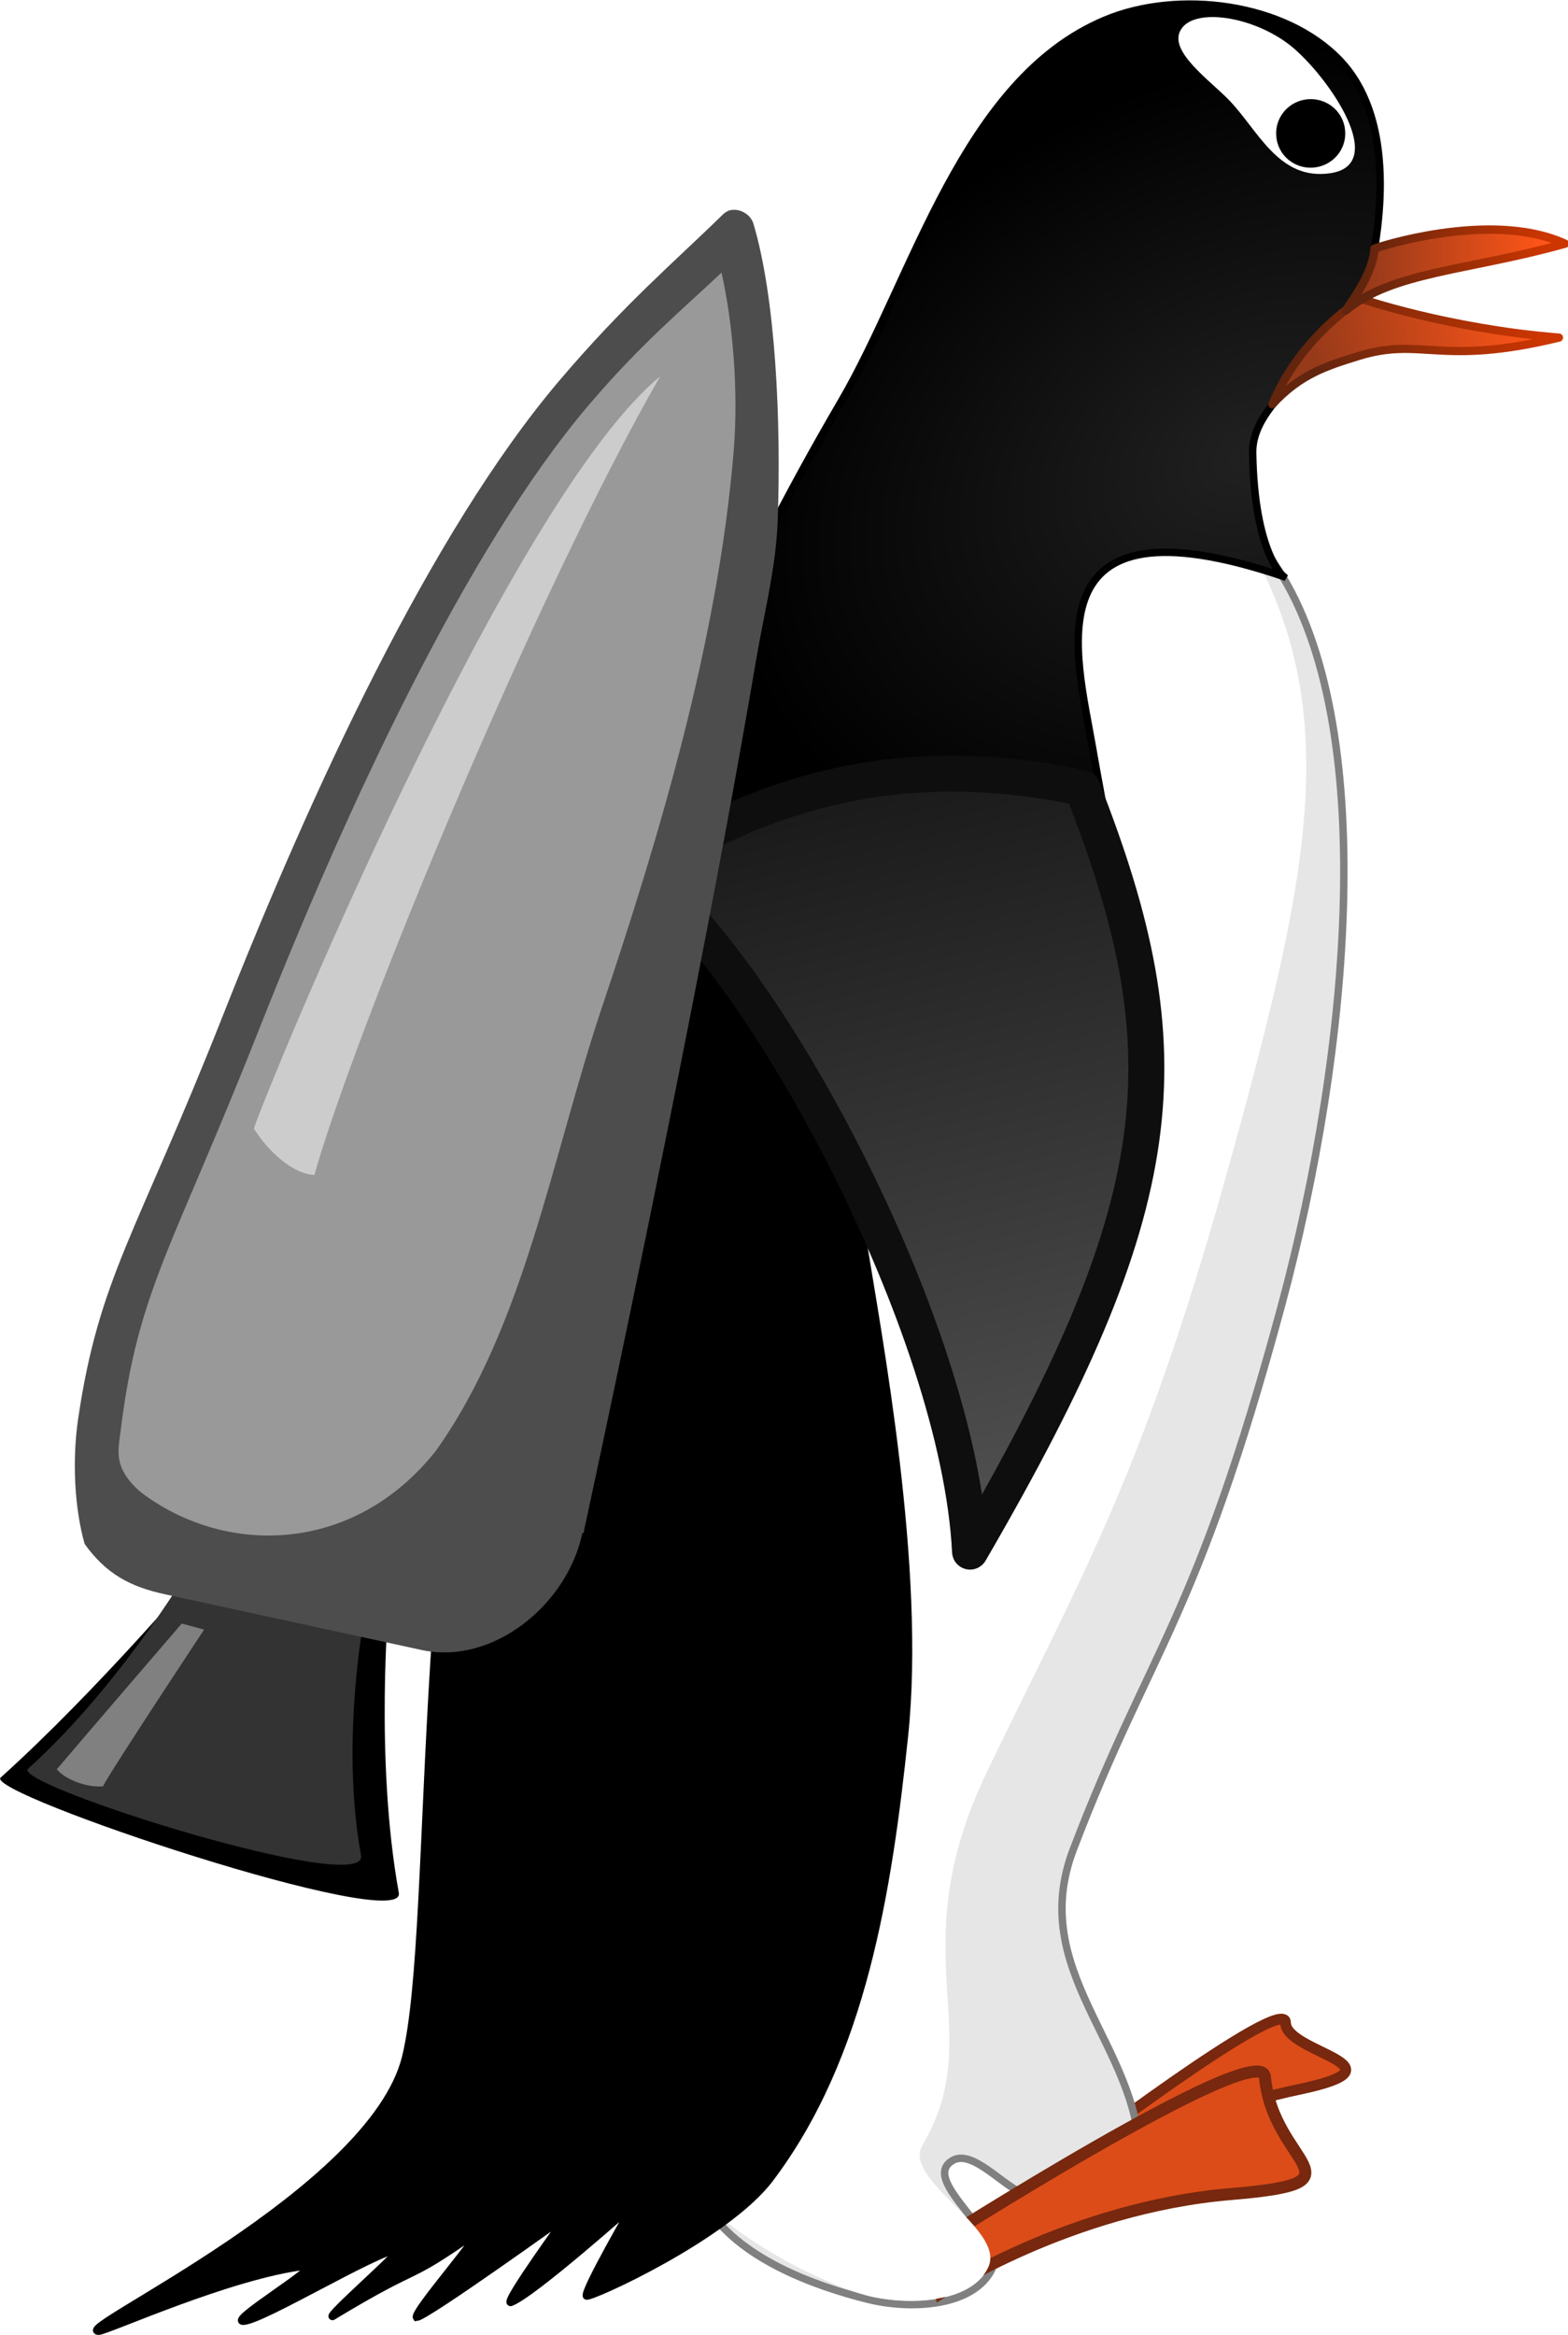 <?xml version="1.0" encoding="UTF-8" standalone="no"?>
<!-- Created with Inkscape (http://www.inkscape.org/) -->

<svg
   xmlns:dc="http://purl.org/dc/elements/1.1/"
   xmlns:cc="http://creativecommons.org/ns#"
   xmlns:rdf="http://www.w3.org/1999/02/22-rdf-syntax-ns#"
   xmlns:svg="http://www.w3.org/2000/svg"
   xmlns="http://www.w3.org/2000/svg"
   xmlns:xlink="http://www.w3.org/1999/xlink"
   xmlns:sodipodi="http://sodipodi.sourceforge.net/DTD/sodipodi-0.dtd"
   xmlns:inkscape="http://www.inkscape.org/namespaces/inkscape"
   width="43"
   height="64"
   id="svg2985"
   version="1.1"
   inkscape:version="0.48.4 r9939"
   sodipodi:docname="penguin_jump1.svg"
   inkscape:export-filename="/home/michael/Projects/Games/amazing-jetpack/assets/penguin.png"
   inkscape:export-xdpi="90"
   inkscape:export-ydpi="90">
  <defs
     id="defs2987">
    <linearGradient
       id="linearGradient3966">
      <stop
         style="stop-color:#191919;stop-opacity:1;"
         offset="0"
         id="stop3968" />
      <stop
         style="stop-color:#505050;stop-opacity:1;"
         offset="1"
         id="stop3970" />
    </linearGradient>
    <linearGradient
       id="linearGradient3956">
      <stop
         style="stop-color:#212121;stop-opacity:1;"
         offset="0"
         id="stop3958" />
      <stop
         style="stop-color:#000000;stop-opacity:1;"
         offset="1"
         id="stop3960" />
    </linearGradient>
    <linearGradient
       id="linearGradient3849">
      <stop
         id="stop3851"
         offset="0"
         style="stop-color:#301207;stop-opacity:1;" />
      <stop
         id="stop3853"
         offset="1"
         style="stop-color:#ad2e00;stop-opacity:1;" />
    </linearGradient>
    <linearGradient
       id="linearGradient3833">
      <stop
         style="stop-color:#461b0c;stop-opacity:1;"
         offset="0"
         id="stop3835" />
      <stop
         style="stop-color:#e73d00;stop-opacity:1;"
         offset="1"
         id="stop3837" />
    </linearGradient>
    <linearGradient
       id="linearGradient3825">
      <stop
         style="stop-color:#593b05;stop-opacity:1;"
         offset="0"
         id="stop3827" />
      <stop
         style="stop-color:#e6e6e6;stop-opacity:1;"
         offset="1"
         id="stop3829" />
    </linearGradient>
    <linearGradient
       inkscape:collect="always"
       xlink:href="#linearGradient3833-5"
       id="linearGradient3839-5"
       x1="-377.125"
       y1="502.186"
       x2="-344.375"
       y2="499.311"
       gradientUnits="userSpaceOnUse" />
    <linearGradient
       id="linearGradient3833-5">
      <stop
         style="stop-color:#973a1a;stop-opacity:1;"
         offset="0"
         id="stop3835-8" />
      <stop
         style="stop-color:#ff5518;stop-opacity:1;"
         offset="1"
         id="stop3837-1" />
    </linearGradient>
    <linearGradient
       inkscape:collect="always"
       xlink:href="#linearGradient3849-3"
       id="linearGradient3847-6"
       x1="-377.125"
       y1="502.186"
       x2="-344.375"
       y2="499.311"
       gradientUnits="userSpaceOnUse" />
    <linearGradient
       id="linearGradient3849-3">
      <stop
         id="stop3851-9"
         offset="0"
         style="stop-color:#63250e;stop-opacity:1;" />
      <stop
         id="stop3853-1"
         offset="1"
         style="stop-color:#cc3600;stop-opacity:1;" />
    </linearGradient>
    <linearGradient
       id="linearGradient3892">
      <stop
         style="stop-color:#461b0c;stop-opacity:1;"
         offset="0"
         id="stop3894" />
      <stop
         style="stop-color:#e73d00;stop-opacity:1;"
         offset="1"
         id="stop3896" />
    </linearGradient>
    <linearGradient
       id="linearGradient3899">
      <stop
         id="stop3901"
         offset="0"
         style="stop-color:#301207;stop-opacity:1;" />
      <stop
         id="stop3903"
         offset="1"
         style="stop-color:#ad2e00;stop-opacity:1;" />
    </linearGradient>
    <radialGradient
       inkscape:collect="always"
       xlink:href="#linearGradient3956"
       id="radialGradient3962"
       cx="33.469"
       cy="16.095"
       fx="33.469"
       fy="16.095"
       r="13.446"
       gradientTransform="matrix(-0.343,-0.693,1.006,-0.477,35.525,27.345)"
       gradientUnits="userSpaceOnUse" />
    <linearGradient
       inkscape:collect="always"
       xlink:href="#linearGradient3966"
       id="linearGradient3972"
       x1="23.201"
       y1="17.489"
       x2="26.732"
       y2="31.691"
       gradientUnits="userSpaceOnUse"
       gradientTransform="matrix(1.424,0,0,1.393,-4.892,-18.732)" />
    <linearGradient
       inkscape:collect="always"
       xlink:href="#linearGradient3833-5"
       id="linearGradient3150"
       gradientUnits="userSpaceOnUse"
       gradientTransform="matrix(0.231,0,0,0.226,130.864,-120.662)"
       x1="-374.89"
       y1="503.732"
       x2="-347.763"
       y2="506.743" />
    <linearGradient
       inkscape:collect="always"
       xlink:href="#linearGradient3849-3"
       id="linearGradient3152"
       gradientUnits="userSpaceOnUse"
       gradientTransform="matrix(0.231,0,0,0.226,130.864,-120.662)"
       x1="-374.89"
       y1="503.732"
       x2="-347.763"
       y2="506.743" />
    <linearGradient
       inkscape:collect="always"
       xlink:href="#linearGradient3833-5"
       id="linearGradient3154"
       gradientUnits="userSpaceOnUse"
       gradientTransform="matrix(0.242,0,0,0.225,134.774,-119.642)"
       x1="-365.893"
       y1="494.769"
       x2="-346.056"
       y2="500.267" />
    <linearGradient
       inkscape:collect="always"
       xlink:href="#linearGradient3849-3"
       id="linearGradient3156"
       gradientUnits="userSpaceOnUse"
       gradientTransform="matrix(0.242,0,0,0.225,134.774,-119.642)"
       x1="-365.893"
       y1="494.769"
       x2="-346.056"
       y2="500.267" />
  </defs>
  <sodipodi:namedview
     id="base"
     pagecolor="#ffffff"
     bordercolor="#666666"
     borderopacity="1.0"
     inkscape:pageopacity="0.0"
     inkscape:pageshadow="2"
     inkscape:zoom="11.313708"
     inkscape:cx="38.036515"
     inkscape:cy="21.769681"
     inkscape:current-layer="layer1"
     showgrid="true"
     inkscape:grid-bbox="true"
     inkscape:document-units="px"
     inkscape:window-width="1232"
     inkscape:window-height="686"
     inkscape:window-x="65"
     inkscape:window-y="98"
     inkscape:window-maximized="0"
     inkscape:snap-nodes="true"
     inkscape:showpageshadow="true"
     borderlayer="false"
     showguides="true"
     inkscape:guide-bbox="true"
     fit-margin-top="0"
     fit-margin-left="0"
     fit-margin-right="0"
     fit-margin-bottom="0" />
  <g
     id="layer1"
     inkscape:label="Layer 1"
     inkscape:groupmode="layer"
     transform="translate(-5.886,15.988)">
    <path
       style="fill:#dc4c19;fill-opacity:1;stroke:#77280e;stroke-width:0.295;stroke-miterlimit:4;stroke-opacity:1;stroke-dasharray:none"
       d="m 34.936,44.03 c 1.111,-0.534 3.234,-2.047 6.572,-2.748 3.091,-0.649 -0.371,-0.993 -0.368,-1.829 0.004,-0.836 -6.198,3.9 -6.198,3.9 0,0 -0.236,0.527 -0.006,0.676 z"
       id="path3974-4"
       inkscape:connector-curvature="0"
       sodipodi:nodetypes="csscc" />
    <path
       style="fill:#e6e6e6;stroke:#808080;stroke-width:0.204px;stroke-linecap:butt;stroke-linejoin:miter;stroke-opacity:1"
       d="m 40.936,-0.387 c 2.755,4.263 2.001,13.114 0.087,20.204 -2.337,8.657 -3.593,9.362 -5.703,14.887 -1.27,3.325 1.756,5.342 1.827,8.419 0.024,1.022 -2.113,1.375 -3.106,1.056 -0.615,-0.197 -1.475,-1.274 -2.031,-0.949 -0.964,0.564 1.596,2.102 1.037,3.055 -0.572,0.976 -2.251,1.028 -3.365,0.749 C 28.254,46.678 26.088,45.911 25.228,44.42 19.78,34.975 20.728,23.512 25.016,11.711 28.966,0.839 37.222,-6.133 40.936,-0.387 z"
       id="path2993-5"
       inkscape:connector-curvature="0"
       sodipodi:nodetypes="ssssssssass" />
    <path
       style="fill:#dc4c19;fill-opacity:1;stroke:#77280e;stroke-width:0.329;stroke-miterlimit:4;stroke-opacity:1;stroke-dasharray:none"
       d="m 31.688,46.853 c 0,0 3.534,-2.335 7.963,-2.704 3.8,-0.316 1.149,-0.774 0.923,-3.212 -0.104,-1.121 -9.141,4.64 -9.141,4.64 z"
       id="path3974"
       inkscape:connector-curvature="0"
       sodipodi:nodetypes="csscc" />
    <path
       style="fill:#ffffff;stroke:none"
       d="m 39.989,-1.32 c 2.765,4.669 1.851,9.126 -0.325,17.012 -2.386,8.644 -3.997,11.264 -6.691,16.838 -2.451,5.072 0.052,7.161 -1.792,10.282 -0.561,0.95 2.289,2.301 1.808,3.341 -0.475,1.027 -2.395,1.076 -3.491,0.733 -1.46,-0.457 -4.371,-1.931 -5.399,-3.898 -5.021,-9.611 -4.854,-20.724 -0.567,-32.525 3.95,-10.872 12.971,-17.669 16.457,-11.782 z"
       id="path2993-5-8"
       inkscape:connector-curvature="0"
       sodipodi:nodetypes="ssssssass" />
    <path
       style="fill:url(#radialGradient3962);fill-opacity:1;stroke:#000000;stroke-width:0.204px;stroke-linecap:butt;stroke-linejoin:miter;stroke-opacity:1"
       d="M 41.073,-0.192 C 34.093,-2.541 35.409,1.969 35.84,4.468 c 0.515,2.986 1.374,6.46 0.396,8.846 -0.487,1.19 -2.184,1.815 -2.222,1.285 0,0 0.704,-5.59 -2.981,-4.925 -1.867,0.337 -1.867,5.976 -1.522,8.127 0.463,2.882 1.661,9.203 1.177,13.792 -0.444,4.209 -1.138,8.776 -3.697,12.147 -1.2,1.581 -4.91,3.266 -5.021,3.204 -0.091,-0.124 1.29,-2.508 1.29,-2.508 0,0 -2.766,2.465 -3.368,2.685 -0.212,0.036 1.545,-2.382 1.545,-2.382 0,0 -3.853,2.767 -4.128,2.791 -0.1,-0.144 1.843,-2.342 1.619,-2.31 -2.048,1.434 -1.342,0.727 -3.922,2.285 -0.196,0.025 1.987,-1.866 1.795,-1.841 -0.637,0.082 -3.632,1.899 -4.215,1.97 -0.561,0.069 2.21,-1.572 1.706,-1.514 -2.087,0.239 -5.49,1.795 -5.703,1.789 -0.784,-0.019 7.513,-3.815 8.422,-7.507 0.91,-3.692 0.098,-16.697 3.189,-25.394 3.412,-9.603 5.799,-14.936 8.756,-19.991 1.989,-3.401 3.327,-8.814 7.234,-10.454 2.009,-0.843 4.942,-0.47 6.442,1.11 1.428,1.505 1.23,4.166 0.735,6.18 -0.441,1.794 -3.157,2.945 -3.129,4.574 0.047,2.748 0.836,3.379 0.836,3.379 z"
       id="path3006-1"
       inkscape:connector-curvature="0"
       sodipodi:nodetypes="csssssaaccccccccccssssaaasc"
       inkscape:transform-center-x="0.56204126"
       inkscape:transform-center-y="6.992803" />
    <g
       id="g3048"
       transform="matrix(0.978,-0.093,0.093,0.978,-1.126,3.438)">
      <path
         sodipodi:nodetypes="sasss"
         inkscape:connector-curvature="0"
         id="path3049"
         d="m 41.676,-15.006 c -0.298,0.547 0.672,1.395 1.16,1.987 0.749,0.91 1.175,2.415 2.655,2.336 1.637,-0.087 0.23,-2.614 -0.692,-3.569 -0.961,-0.994 -2.743,-1.451 -3.122,-0.754 z"
         style="fill:#ffffff;stroke:none" />
      <path
         transform="matrix(0.064,0,0,0.063,89.686,-41.899)"
         d="m -682.421,477.125 a 15.052,15.052 0 1 1 -30.103,0 15.052,15.052 0 1 1 30.103,0 z"
         sodipodi:ry="15.051702"
         sodipodi:rx="15.051702"
         sodipodi:cy="477.12543"
         sodipodi:cx="-697.47247"
         id="path3053"
         style="fill:#000000;fill-opacity:1;fill-rule:nonzero;stroke:none"
         sodipodi:type="arc" />
    </g>
    <g
       id="g3052"
       transform="matrix(0.942,-0.28,0.28,0.942,2.166,12.85)">
      <path
         sodipodi:nodetypes="ccacc"
         inkscape:connector-curvature="0"
         id="path3823-0"
         d="m 46.035,-8.233 c 0,0 2.059,1.475 4.972,2.604 -3.451,-0.173 -3.648,-1.126 -5.526,-1.101 -0.913,0.012 -1.683,0.017 -2.672,0.607 1.334,-1.641 3.226,-2.11 3.226,-2.11 z"
         style="fill:url(#linearGradient3150);fill-opacity:1;stroke:url(#linearGradient3152);stroke-width:0.228px;stroke-linecap:round;stroke-linejoin:round;stroke-opacity:1" />
      <path
         sodipodi:nodetypes="cccc"
         inkscape:connector-curvature="0"
         id="path3855-6"
         d="m 46.782,-9.475 c 0.665,-0.028 3.588,0.032 5.13,1.382 -2.783,-0.042 -4.853,-0.63 -6.396,0.045 0.395,-0.32 1.034,-0.816 1.265,-1.428 z"
         style="fill:url(#linearGradient3154);fill-opacity:1;stroke:url(#linearGradient3156);stroke-width:0.234;stroke-linecap:butt;stroke-linejoin:round;stroke-miterlimit:4;stroke-opacity:1;stroke-dasharray:none" />
    </g>
    <path
       style="fill:url(#linearGradient3972);fill-opacity:1;stroke:#0e0e0e;stroke-width:0.986;stroke-linejoin:round;stroke-miterlimit:4;stroke-opacity:1;stroke-dasharray:none"
       d="M 35.565,5.614 C 38.454,12.945 38.017,17.032 32.488,26.541 32.177,20.378 26.856,10.493 23.425,7.905 25.64,6.46 27.916,5.581 30.338,5.307 c 1.664,-0.188 3.398,-0.09 5.227,0.307 z"
       id="path3964"
       inkscape:connector-curvature="0"
       sodipodi:nodetypes="cccsc" />
    <g
       id="g3038"
       transform="matrix(0.978,-0.098,0.098,0.978,-2.555,1.811)">
      <g
         transform="matrix(1.35,0,0,1.35,-1.385,-15.384)"
         id="g4081">
        <path
           style="fill:#000000;stroke:none"
           d="m 9.607,31.318 c 0,0 -2.42,2.333 -4.561,3.901 -0.393,0.288 8.02,4.068 7.95,3.191 -0.224,-2.798 0.398,-6.029 0.398,-6.029 z"
           id="path4045-5"
           inkscape:connector-curvature="0"
           sodipodi:nodetypes="csscc" />
        <path
           style="fill:#333333;stroke:none"
           d="m 9.517,31.105 c 0,0 -1.75,2.422 -3.89,3.99 -0.393,0.288 6.74,3.347 6.669,2.469 -0.224,-2.798 0.805,-5.735 0.805,-5.735 z"
           id="path4045"
           inkscape:connector-curvature="0"
           sodipodi:nodetypes="csscc" />
        <path
           style="fill:#808080;stroke:none"
           d="m 9.087,32.427 0.447,0.171 c 0,0 -2.273,2.784 -2.401,3.012 -0.36,-0.003 -0.783,-0.237 -0.915,-0.446 0.73,-0.703 2.869,-2.737 2.869,-2.737 z"
           id="path4065"
           inkscape:connector-curvature="0"
           sodipodi:nodetypes="ccccc" />
      </g>
      <g
         transform="matrix(1.378,0.075,-0.075,1.378,-0.345,-17.659)"
         id="g4067">
        <path
           id="path4069"
           style="fill:#999999;fill-opacity:1;fill-rule:nonzero;stroke:none"
           d="m 22.192,5.863 c 0.396,1.531 0.255,2.218 0.368,4.325 0.113,2.106 -4.998,21.728 -4.998,21.728 -0.293,1.239 -1.567,1.968 -2.8,1.65 L 9.861,32.3 C 8.628,31.982 7.546,30.586 8.211,29.5 c 0,0 5.237,-14.753 10.575,-20.486 1.373,-1.475 2.406,-2.256 3.406,-3.151 z"
           inkscape:connector-curvature="0"
           sodipodi:nodetypes="czsssssc" />
        <path
           style="font-size:medium;font-style:normal;font-variant:normal;font-weight:normal;font-stretch:normal;text-indent:0;text-align:start;text-decoration:none;line-height:normal;letter-spacing:normal;word-spacing:normal;text-transform:none;direction:ltr;block-progression:tb;writing-mode:lr-tb;text-anchor:start;baseline-shift:baseline;color:#000000;fill:#4d4d4d;fill-opacity:1;fill-rule:nonzero;stroke:none;stroke-width:0.8;marker:none;visibility:visible;display:inline;overflow:visible;enable-background:accumulate;font-family:Sans;-inkscape-font-specification:Sans"
           d="m 22.299,4.854 c -0.058,0.019 -0.112,0.051 -0.156,0.094 -0.985,0.881 -2.044,1.691 -3.438,3.188 -2.741,2.944 -5.391,8.079 -7.375,12.5 -1.961,4.371 -2.745,5.177 -3.297,8.012 -0.161,0.83 -0.158,1.799 0.016,2.535 0.4,0.614 0.868,0.906 1.594,1.094 l 5.125,1.359 c 1.425,0.368 2.978,-0.79 3.344,-2.219 l 0.031,0 c 0.002,-0.009 -0.002,-0.022 0,-0.031 0.007,-0.028 1.302,-4.905 2.562,-10.062 0.632,-2.586 1.182,-4.909 1.719,-7.375 0.201,-0.924 0.485,-1.839 0.562,-2.781 0.164,-2.005 0.164,-4.508 -0.219,-6.031 -0.055,-0.193 -0.273,-0.323 -0.469,-0.281 z m -0.219,1.25 c 0.183,1.034 0.236,2.416 0.082,3.61 -0.491,3.824 -1.87,7.753 -3.176,11.121 -1.15,2.976 -1.852,6.365 -3.766,8.8 -1.795,2.051 -4.416,1.897 -6.016,0.531 -0.509,-0.506 -0.393,-0.829 -0.324,-1.234 0.478,-2.823 1.199,-3.595 3.168,-7.984 1.969,-4.389 4.622,-9.492 7.219,-12.281 1.114,-1.196 1.969,-1.835 2.812,-2.562 z"
           id="rect4002"
           inkscape:connector-curvature="0"
           sodipodi:nodetypes="ccssaccccccsaacccacccsssc" />
        <path
           style="fill:#cccccc;stroke:none"
           d="m 20.745,8.142 c -3.209,2.41 -8.647,14.125 -8.897,14.812 0.25,0.438 0.716,0.947 1.179,0.991 0.988,-2.95 4.975,-11.49 7.718,-15.804 z"
           id="path4043"
           inkscape:connector-curvature="0"
           sodipodi:nodetypes="cccc" />
      </g>
    </g>
  </g>
</svg>
